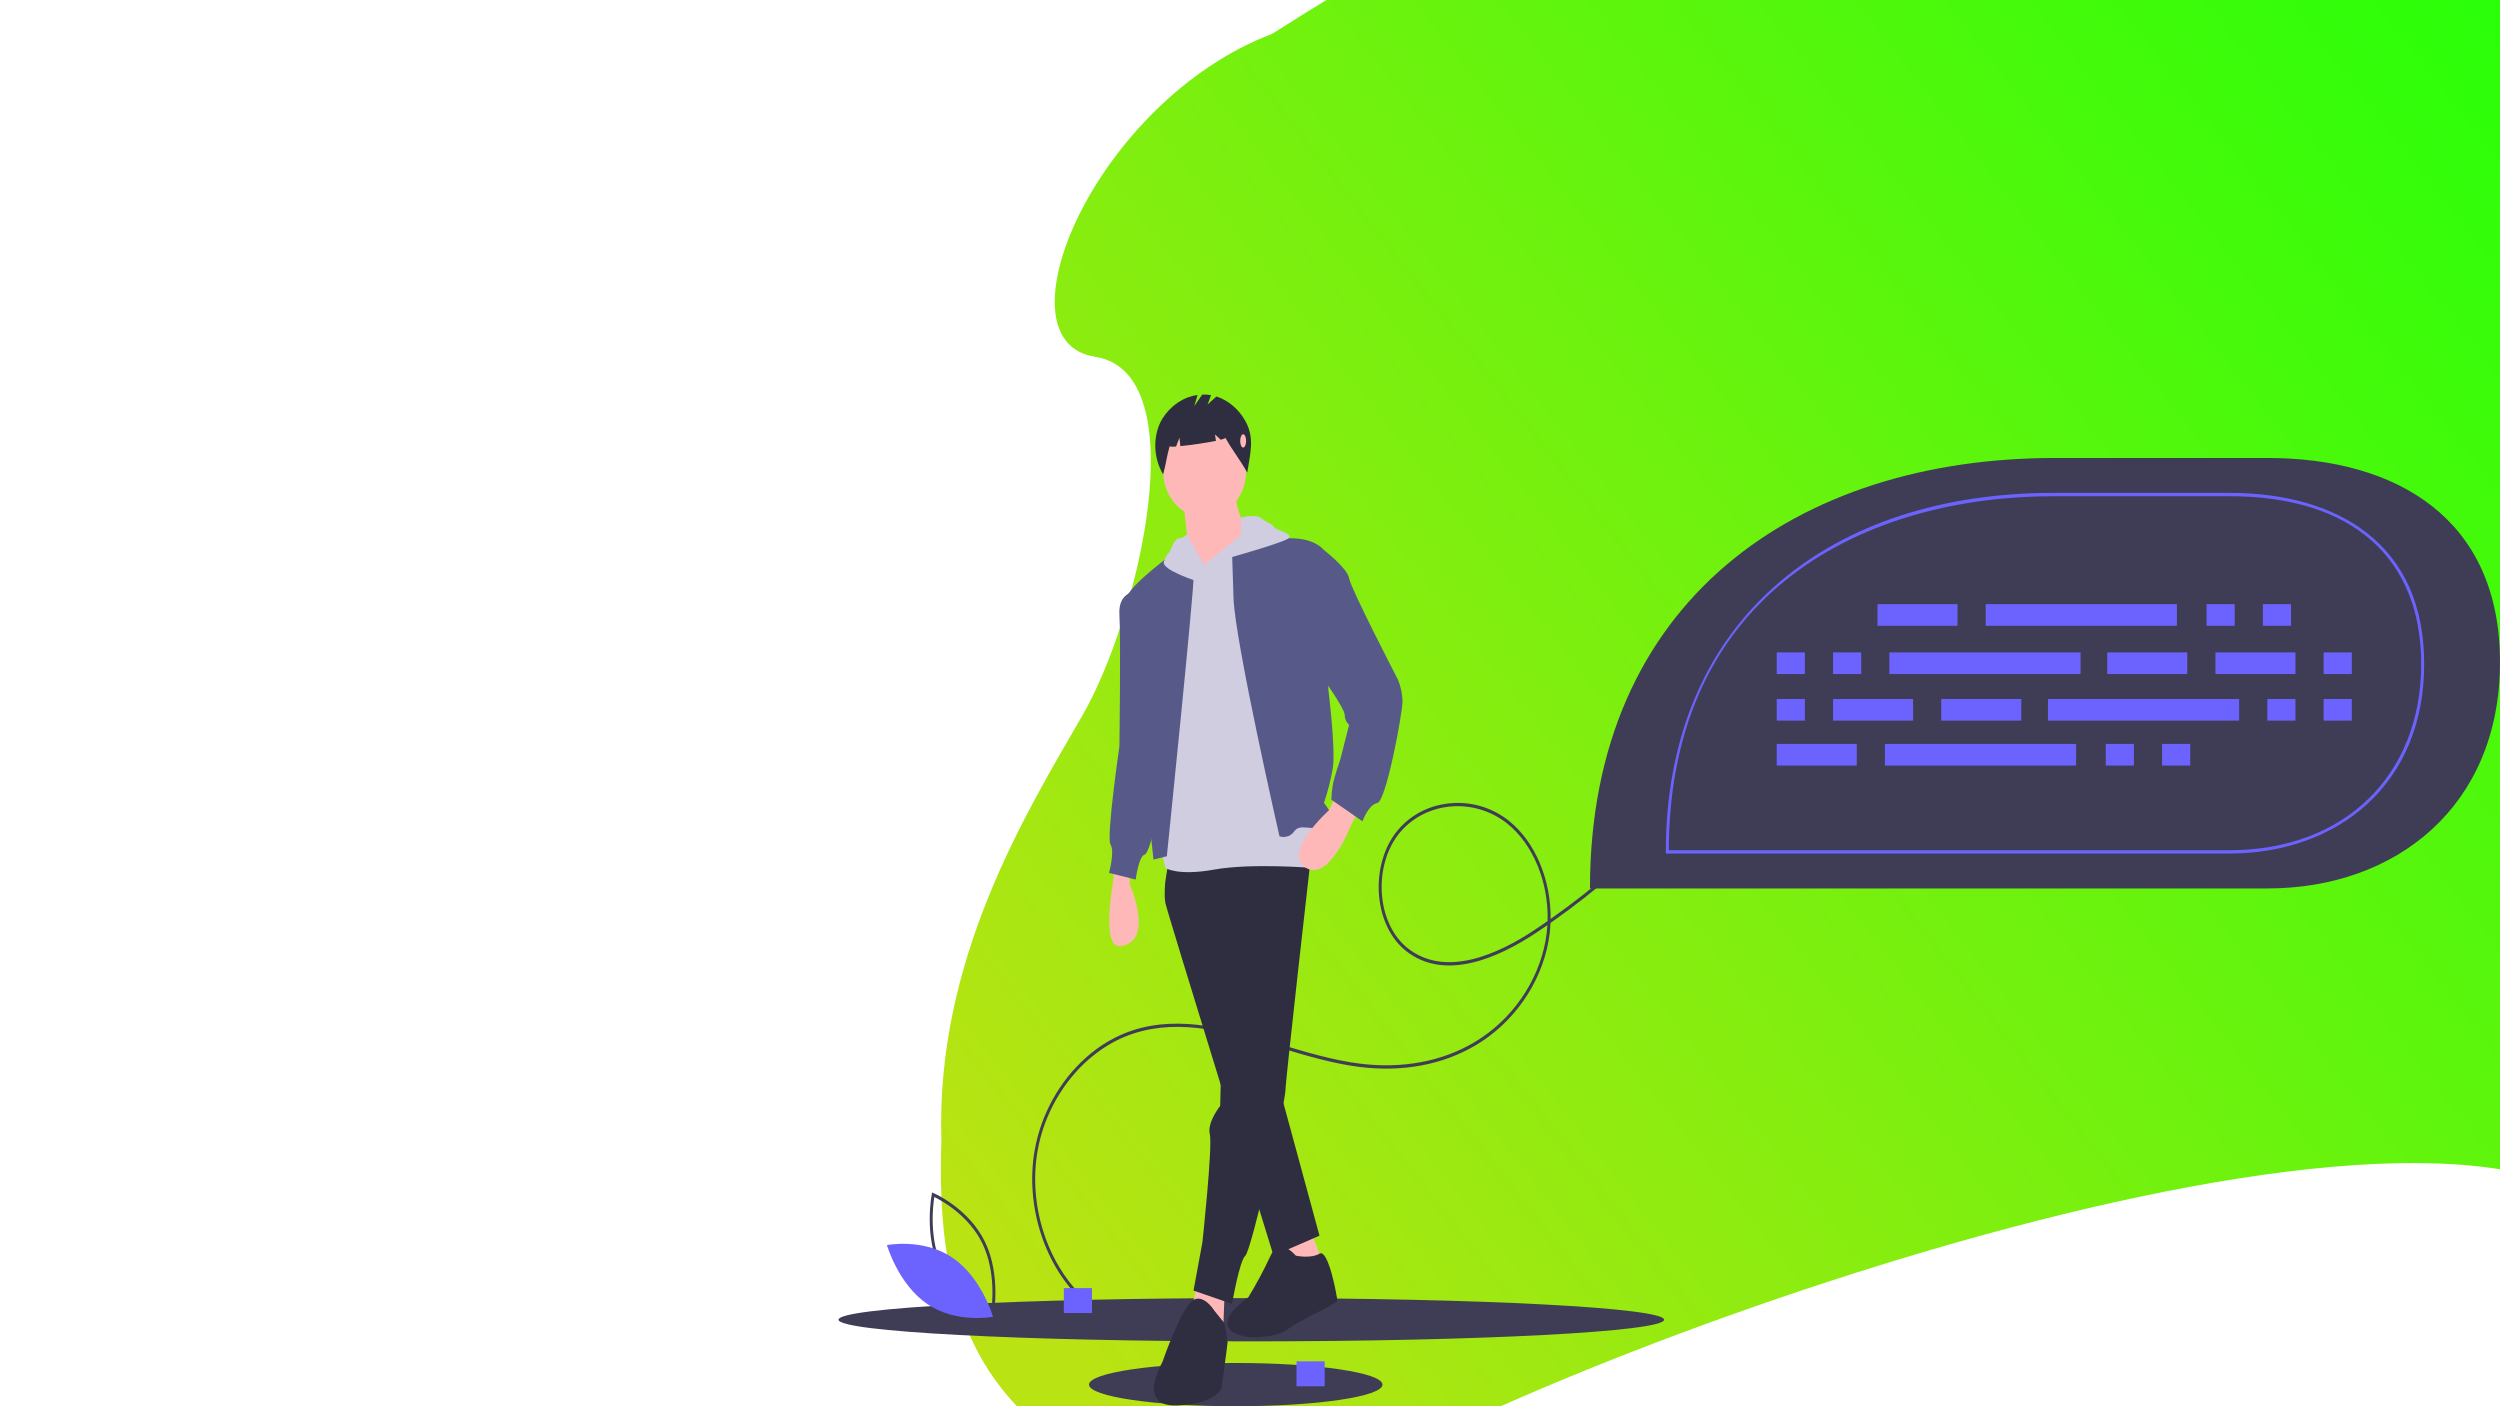 <svg width="1920" height="1080" viewBox="0 0 1920 1080" fill="none" xmlns="http://www.w3.org/2000/svg">
<rect x="0" y="0" width="1920" height="1080" fill="#808080" stroke="none"/>
<g clip-path="url(#clip0)">
<rect width="1920" height="1080" fill="white"/>
<path d="M984.758 1177.39C796.451 1126.99 716.039 1067.5 723 876C718.485 737.825 787 626 831 550C875 474 919 286 841 274C763 262 841.271 77.543 977 26C1130.71 -71.726 1217.27 -110.564 1373 -122L1865 -98C1885.96 -77.269 1946.41 2.03 2077 224C2084.57 249.33 2007.51 627.412 1963.33 908.891C2031.57 933.819 2058.53 990.598 2015 1094C1910 1343.44 1922.87 1166.68 1963.33 908.891C1732.57 824.589 1029.79 1104.54 984.758 1177.39C1003.14 1182.31 1022.55 1187.14 1043 1192C992.464 1198.02 975.909 1191.7 984.758 1177.39Z" fill="url(#paint0_linear)"/>
<g clip-path="url(#clip1)">
<path d="M833.69 812.536C844.47 802.8 856.858 795.553 870.142 791.214C907.316 779.272 945.772 790.831 982.962 802.01C1003.04 808.045 1023.8 814.285 1044.28 816.855C1077.09 820.974 1107.67 815.226 1132.71 800.232C1160.86 783.382 1181.13 754.382 1186.95 722.664C1187.68 718.65 1188.17 714.584 1188.41 710.495C1185.64 712.416 1182.86 714.308 1180.06 716.17C1150.68 735.759 1109.39 754.075 1079.52 730.076C1068.05 720.865 1060.61 705.473 1059.11 687.849C1057.49 668.965 1062.9 650.135 1073.58 637.483C1075.32 635.422 1077.19 633.5 1079.16 631.729C1100.8 612.333 1134.97 611.288 1158.93 630.457C1179.22 646.692 1191.24 676.026 1190.86 705.778C1208.21 693.561 1224.99 680.35 1241.13 666.197L1242.53 668.212C1225.93 682.77 1208.65 696.336 1190.77 708.852C1190.57 713.667 1190.04 718.457 1189.18 723.179C1183.23 755.633 1162.52 785.281 1133.78 802.487C1108.33 817.726 1077.29 823.573 1044.02 819.396C1023.38 816.804 1002.53 810.538 982.373 804.479C943.784 792.88 907.336 781.924 870.768 793.671C834.012 805.478 804.322 841.698 796.885 883.8C789.444 925.903 804.574 972.106 834.532 998.771L833.117 1000.77C802.508 973.53 787.05 926.321 794.651 883.302C799.563 855.5 813.974 830.206 833.69 812.536ZM1188.55 707.395C1189.41 677.898 1177.68 648.598 1157.61 632.539C1132.35 612.335 1095.4 615.345 1075.23 639.24C1065 651.365 1059.82 669.445 1061.37 687.605C1062.82 704.493 1069.91 719.216 1080.84 727.998C1109.72 751.193 1150.1 733.173 1178.9 713.972C1182.13 711.819 1185.34 709.627 1188.55 707.395V707.395Z" fill="#3F3D56"/>
<path d="M961.008 1030.16C1136.09 1030.16 1278.02 1022.72 1278.02 1013.54C1278.02 1004.37 1136.09 996.927 961.008 996.927C785.929 996.927 644 1004.37 644 1013.54C644 1022.72 785.929 1030.16 961.008 1030.16Z" fill="#3F3D56"/>
<path d="M949.056 1080C1011.29 1080 1061.74 1072.56 1061.74 1063.39C1061.74 1054.21 1011.29 1046.77 949.056 1046.77C886.82 1046.77 836.368 1054.21 836.368 1063.39C836.368 1072.56 886.82 1080 949.056 1080Z" fill="#3F3D56"/>
<path d="M855.149 665.276V675.5C855.149 675.5 844.878 728.959 860.84 726.622C887.021 722.788 867.67 679.334 867.67 679.334V670.388L855.149 665.276Z" fill="#FFB8B8"/>
<path d="M982.635 952.835L992.88 984.786L1017.92 974.562L1006.54 945.167L982.635 952.835Z" fill="#FFB8B8"/>
<path d="M920.03 984.786L913.201 1012.9L939.381 1021.85L940.519 992.454L920.03 984.786Z" fill="#FFB8B8"/>
<path d="M897.265 662.72L894.988 676.778C894.988 676.778 893.85 687.003 894.988 693.393C896.127 699.783 978.082 964.337 978.082 964.337L1013.37 949.001L967.838 781.578L962.146 652.495L897.265 662.72Z" fill="#2F2E41"/>
<path d="M941.657 660.164L937.104 849.314C937.104 849.314 926.86 862.094 929.137 871.04C931.413 879.987 923.445 954.113 923.445 954.113L916.616 991.176L946.211 1001.4C946.211 1001.4 951.902 968.172 956.455 964.337C961.008 960.503 987.188 845.48 987.188 837.811C987.188 830.143 1006.54 660.164 1006.54 660.164L958.732 638.437L941.657 660.164Z" fill="#2F2E41"/>
<path d="M995.156 964.337C995.156 964.337 982.635 949.001 975.806 964.337C970.689 975.362 964.987 986.031 958.732 996.288C958.732 996.288 922.307 1020.57 958.732 1026.96C958.732 1026.96 979.22 1028.24 989.465 1020.57C999.709 1012.9 1027.03 1001.4 1027.03 998.845C1027.03 996.288 1020.2 958.714 1013.37 962.804C1006.54 966.894 995.156 964.337 995.156 964.337Z" fill="#2F2E41"/>
<path d="M932.551 1006.51C932.551 1006.51 922.307 989.898 913.201 1001.4C904.095 1012.9 892.712 1046.13 892.712 1046.13C892.712 1046.13 872.223 1080.64 904.095 1079.36C935.966 1078.08 938.243 1065.3 938.243 1065.3C938.243 1065.3 942.796 1032.07 942.796 1030.8C942.796 1029.52 940.519 1016.38 940.519 1016.38L932.551 1006.51Z" fill="#2F2E41"/>
<path d="M925.153 397.526C942.755 397.526 957.024 381.505 957.024 361.741C957.024 341.978 942.755 325.956 925.153 325.956C907.55 325.956 893.281 341.978 893.281 361.741C893.281 381.505 907.55 397.526 925.153 397.526Z" fill="#FFB8B8"/>
<path d="M908.648 384.107L913.201 425.004L926.86 463.345L956.455 423.726V404.556C956.455 404.556 947.349 389.219 949.625 376.439L908.648 384.107Z" fill="#FFB8B8"/>
<path d="M924.583 433.951L908.648 426.282L891.574 652.496L894.988 666.554C894.988 666.554 904.095 672.944 932.551 667.832C961.008 662.72 1007.68 666.554 1007.68 666.554L1011.09 550.252L955.317 413.502L924.583 433.951Z" fill="#D0CDE1"/>
<path d="M896.127 657.608C896.127 657.608 917.754 446.731 916.616 442.897C915.477 439.063 896.127 428.681 896.127 428.681C896.127 428.681 863.117 453.121 864.255 462.067C865.393 471.014 885.882 660.164 885.882 660.164L896.127 657.608Z" fill="#575A89"/>
<path d="M982.635 642.271C982.635 642.271 948.487 492.74 947.349 459.511C946.211 426.282 946.211 422.448 946.211 422.448C946.211 422.448 998.571 402 1016.78 422.448L1020.2 529.804C1020.2 529.804 1025.89 575.813 1023.61 589.871C1022.04 599.026 1019.76 608.007 1016.78 616.71C1016.78 616.71 1029.3 630.769 1017.92 634.603C1006.54 638.437 998.571 632.047 994.018 638.437C989.465 644.827 982.635 642.271 982.635 642.271Z" fill="#575A89"/>
<path d="M872.223 454.399C872.223 454.399 858.564 454.399 859.702 472.292C860.84 490.184 859.702 573.257 859.702 573.257C859.702 573.257 849.458 643.549 852.872 648.661C856.287 653.774 851.734 670.388 851.734 670.388L872.223 675.5C872.223 675.5 874.5 657.608 879.053 656.33C883.606 655.052 890.435 617.988 890.435 617.988L872.223 454.399Z" fill="#575A89"/>
<path d="M1025.89 611.598L1020.66 622.269C1020.66 622.269 984.811 654.324 1002.5 666.19C1020.2 678.056 1037.27 634.603 1037.27 634.603L1042.96 623.101L1025.89 611.598Z" fill="#FFB8B8"/>
<path d="M1000.85 419.892L1016.78 422.448C1016.78 422.448 1035 436.507 1036.13 444.175C1037.27 451.843 1073.7 522.135 1073.7 522.135C1075.84 527.349 1077.01 533.006 1077.11 538.75C1077.11 547.696 1064.59 615.432 1057.76 616.71C1050.93 617.988 1046.38 630.769 1046.38 630.769L1022.47 614.154C1022.55 610.29 1022.93 606.441 1023.61 602.652C1024.75 596.262 1029.3 583.481 1029.3 583.481L1036.13 556.642C1035.07 555.75 1034.21 554.592 1033.62 553.261C1033.03 551.93 1032.72 550.462 1032.72 548.974C1032.72 543.862 1013.37 517.023 1013.37 517.023L1000.85 419.892Z" fill="#575A89"/>
<path d="M921.036 446.999C921.036 446.999 891.574 437.785 893.85 431.395C896.127 425.004 898.403 423.726 898.403 423.726C898.403 423.726 901.818 413.502 905.233 413.502C908.648 413.502 911.571 410.363 911.571 410.363L924.583 433.951L921.036 446.999Z" fill="#D0CDE1"/>
<path d="M953.057 397.526C953.057 397.526 964.423 394.331 968.976 398.165C973.529 402 976.944 402 978.082 404.556C979.22 407.112 994.018 409.668 989.465 413.502C984.912 417.336 924.583 433.951 924.583 433.951L953.04 410.946L953.057 397.526Z" fill="#D0CDE1"/>
<path d="M956.61 323.665C951.524 314.393 943.564 307.561 934.262 304.483L927.429 310.62L930.086 303.462C927.852 303.079 925.591 302.933 923.332 303.024L917.185 311.898L919.729 303.328C914.395 304.072 909.255 306.049 904.635 309.135C900.015 312.22 896.015 316.347 892.886 321.255C885.062 333.923 885.585 351.531 893.281 364.298C895.394 357.009 896.114 350.177 898.226 342.887C899.887 343.142 901.569 343.151 903.232 342.915L905.802 336.181L906.52 342.63C914.486 341.851 926.302 340.14 933.855 338.572L933.12 333.625L937.514 337.736C939.828 337.138 941.202 336.596 941.088 336.181C946.705 346.348 952.271 352.842 957.887 363.009C960.02 348.668 963.784 336.748 956.61 323.665Z" fill="#2F2E41"/>
<path d="M954.748 343.741C956.005 343.741 957.024 341.453 957.024 338.629C957.024 335.806 956.005 333.517 954.748 333.517C953.49 333.517 952.471 335.806 952.471 338.629C952.471 341.453 953.49 343.741 954.748 343.741Z" fill="#FFB8B8"/>
<path d="M762.63 1013.2L761.409 1012.68C761.14 1012.57 734.422 1001.08 721.906 975.016C709.39 948.953 715.518 917.574 715.582 917.261L715.87 915.832L717.091 916.346C717.36 916.459 744.077 927.953 756.594 954.014C769.11 980.077 762.982 1011.46 762.918 1011.77L762.63 1013.2ZM723.91 973.803C734.492 995.838 755.606 1007.13 760.955 1009.71C761.972 1003.27 765.162 977.241 754.59 955.227C744.018 933.216 722.897 921.904 717.545 919.319C716.527 925.76 713.338 951.79 723.91 973.803V973.803Z" fill="#3F3D56"/>
<path d="M731.471 965.874C753.964 981.068 762.627 1011.25 762.627 1011.25C762.627 1011.25 734.821 1016.79 712.329 1001.6C689.836 986.405 681.173 956.225 681.173 956.225C681.173 956.225 708.978 950.68 731.471 965.874Z" fill="#6C63FF"/>
<path d="M1221.1 682.322H1741.5C1840.08 682.322 1920 619.234 1920 508.547V508.546C1920 397.859 1840.08 351.724 1741.5 351.724H1578.1C1380.94 351.724 1221.1 460.947 1221.1 682.322V682.322Z" fill="#3F3D56"/>
<path d="M1712.45 655.511H1279.35V654.233C1279.35 567.294 1309.52 495.667 1366.59 447.096C1419.3 402.244 1491.99 378.536 1576.82 378.536H1712.45C1755.71 378.536 1792.16 389.208 1817.87 409.398C1846.99 432.268 1861.76 466.111 1861.76 509.987C1861.76 554.085 1846.6 591.281 1817.94 617.554C1791.24 642.032 1753.77 655.511 1712.45 655.511ZM1281.63 652.955H1712.45C1800.39 652.955 1859.48 595.5 1859.48 509.987C1859.48 428.072 1805.89 381.092 1712.45 381.092H1576.82C1434.42 381.092 1282.27 452.551 1281.63 652.955V652.955Z" fill="#6C63FF"/>
<path d="M1503.39 463.985H1441.93V480.599H1503.39V463.985Z" fill="#6C63FF"/>
<path d="M1716.25 463.985H1694.62V480.599H1716.25V463.985Z" fill="#6C63FF"/>
<path d="M1759.5 463.985H1737.88V480.599H1759.5V463.985Z" fill="#6C63FF"/>
<path d="M1671.86 463.985H1525.02V480.599H1671.86V463.985Z" fill="#6C63FF"/>
<path d="M1425.99 571.34H1364.52V587.954H1425.99V571.34Z" fill="#6C63FF"/>
<path d="M1638.85 571.34H1617.22V587.954H1638.85V571.34Z" fill="#6C63FF"/>
<path d="M1682.1 571.34H1660.47V587.954H1682.1V571.34Z" fill="#6C63FF"/>
<path d="M1594.45 571.34H1447.62V587.954H1594.45V571.34Z" fill="#6C63FF"/>
<path d="M1679.83 501.048H1618.36V517.662H1679.83V501.048Z" fill="#6C63FF"/>
<path d="M1762.92 501.048H1701.45V517.662H1762.92V501.048Z" fill="#6C63FF"/>
<path d="M1806.17 501.048H1784.55V517.662H1806.17V501.048Z" fill="#6C63FF"/>
<path d="M1386.15 501.048H1364.52V517.662H1386.15V501.048Z" fill="#6C63FF"/>
<path d="M1429.41 501.048H1407.78V517.662H1429.41V501.048Z" fill="#6C63FF"/>
<path d="M1597.87 501.048H1451.03V517.662H1597.87V501.048Z" fill="#6C63FF"/>
<path d="M1490.87 553.447H1552.34V536.833H1490.87V553.447Z" fill="#6C63FF"/>
<path d="M1407.78 553.447H1469.25V536.833H1407.78V553.447Z" fill="#6C63FF"/>
<path d="M1364.52 553.447H1386.15V536.833H1364.52V553.447Z" fill="#6C63FF"/>
<path d="M1784.55 553.447H1806.17V536.833H1784.55V553.447Z" fill="#6C63FF"/>
<path d="M1741.29 553.447H1762.92V536.833H1741.29V553.447Z" fill="#6C63FF"/>
<path d="M1572.83 553.447H1719.66V536.833H1572.83V553.447Z" fill="#6C63FF"/>
<path d="M838.644 989.259H817.017V1008.43H838.644V989.259Z" fill="#6C63FF"/>
<path d="M1017.35 1045.49H995.725V1064.66H1017.35V1045.49Z" fill="#6C63FF"/>
</g>
</g>
<defs>
<linearGradient id="paint0_linear" x1="1889" y1="-6" x2="722.999" y2="905.999" gradientUnits="userSpaceOnUse">
<stop stop-color="#2BFF09"/>
<stop offset="1" stop-color="#BAE313"/>
</linearGradient>
<clipPath id="clip0">
<rect width="1920" height="1080" fill="white"/>
</clipPath>
<clipPath id="clip1">
<rect width="1276" height="777" fill="white" transform="translate(644 303)"/>
</clipPath>
</defs>
</svg>
